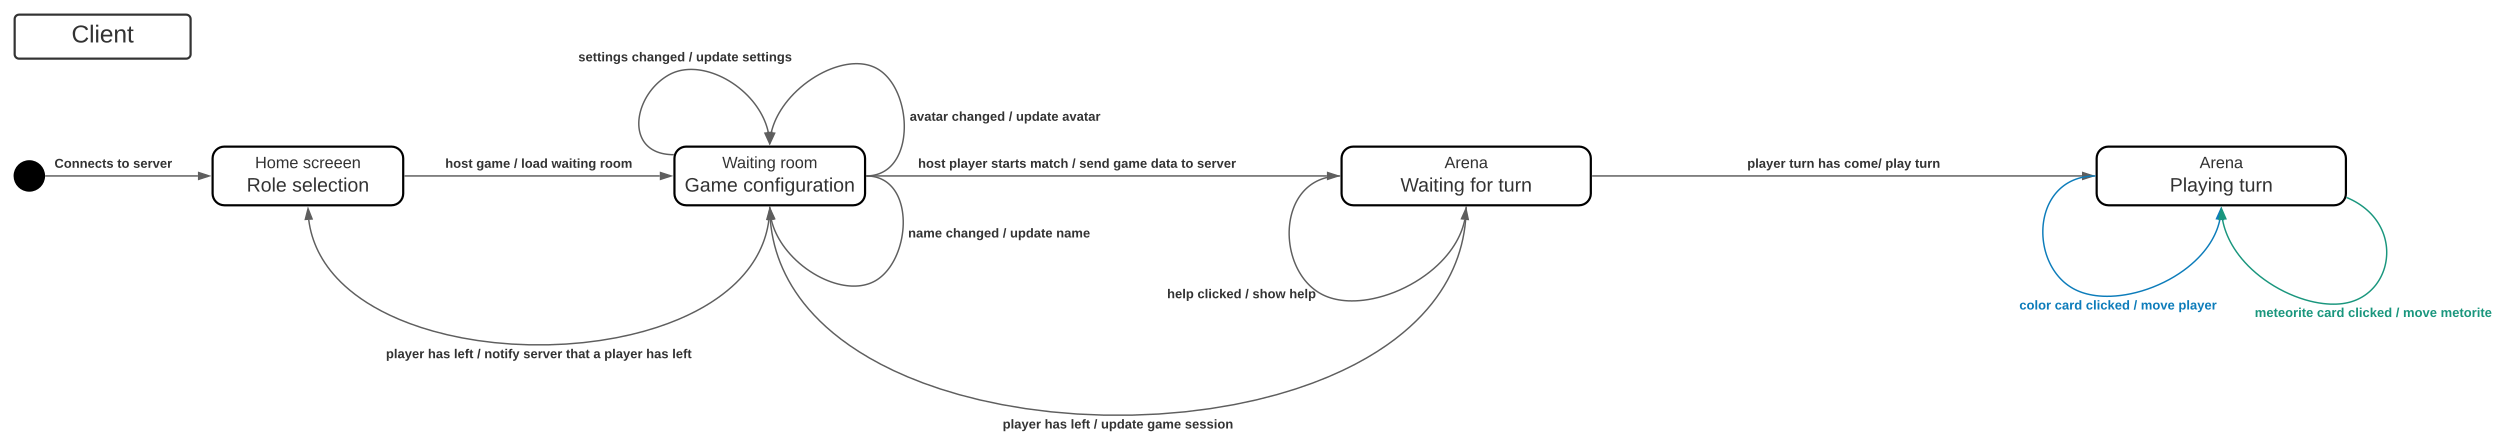 <svg xmlns="http://www.w3.org/2000/svg" xmlns:xlink="http://www.w3.org/1999/xlink" xmlns:lucid="lucid" width="3410.19" height="602.64"><g transform="translate(966.234 -199.237)" lucid:page-tab-id="0_0"><path d="M-1806.87 0h5484.6v1322.83h-5484.6z" fill="#fff"/><path d="M-946.23 225.24c0-3.32 2.68-6 6-6h228c3.3 0 6 2.68 6 6v48c0 3.3-2.7 6-6 6h-228c-3.32 0-6-2.7-6-6z" stroke="#333" stroke-width="3" fill="#fff" fill-opacity="0"/><use xlink:href="#a" transform="matrix(1,0,0,1,-941.234,224.237) translate(72.546 32.917)"/><path d="M-906.23 439.24c0 11.04-8.96 20-20 20-11.05 0-20-8.96-20-20 0-11.05 8.95-20 20-20 11.04 0 20 8.95 20 20z" stroke="#000" stroke-width="3"/><path d="M-660.23 399.24c-8.84 0-16 7.16-16 16v48c0 8.83 7.16 16 16 16h228c8.83 0 16-7.17 16-16v-48c0-8.84-7.17-16-16-16z" stroke="#000" stroke-width="3" fill="#fff"/><use xlink:href="#b" transform="matrix(1,0,0,1,-668.234,407.237) translate(49.87 21.333)"/><use xlink:href="#c" transform="matrix(1,0,0,1,-668.234,407.237) translate(115.179 21.333)"/><use xlink:href="#d" transform="matrix(1,0,0,1,-668.234,407.237) translate(38.444 53.333)"/><use xlink:href="#e" transform="matrix(1,0,0,1,-668.234,407.237) translate(100.519 53.333)"/><path d="M-903.73 439.24h207.5" stroke="#5e5e5e" stroke-width="2" fill="none"/><path d="M-903.7 440.24h-1.15l.12-.94-.04-1.06h1.07z" fill="#5e5e5e"/><path d="M-680.97 439.24l-14.27 4.63v-9.27z" stroke="#5e5e5e" stroke-width="2" fill="#5e5e5e"/><use xlink:href="#f" transform="matrix(1,0,0,1,-891.976,413.904) translate(0 14.222)"/><use xlink:href="#g" transform="matrix(1,0,0,1,-891.976,413.904) translate(85.679 14.222)"/><use xlink:href="#h" transform="matrix(1,0,0,1,-891.976,413.904) translate(107.309 14.222)"/><path d="M-30.23 399.24c-8.84 0-16 7.16-16 16v48c0 8.83 7.16 16 16 16h228c8.83 0 16-7.17 16-16v-48c0-8.84-7.17-16-16-16z" stroke="#000" stroke-width="3" fill="#fff"/><use xlink:href="#i" transform="matrix(1,0,0,1,-38.234,407.237) translate(57.123 21.333)"/><use xlink:href="#j" transform="matrix(1,0,0,1,-38.234,407.237) translate(136.383 21.333)"/><use xlink:href="#k" transform="matrix(1,0,0,1,-38.234,407.237) translate(5.852 53.333)"/><use xlink:href="#l" transform="matrix(1,0,0,1,-38.234,407.237) translate(85.778 53.333)"/><path d="M-413.73 439.24h347.5" stroke="#5e5e5e" stroke-width="2" fill="none"/><path d="M-413.7 440.24h-1.03v-2h1.03z" fill="#5e5e5e"/><path d="M-50.97 439.24l-14.27 4.63v-9.27z" stroke="#5e5e5e" stroke-width="2" fill="#5e5e5e"/><use xlink:href="#m" transform="matrix(1,0,0,1,-358.861,413.904) translate(0 14.222)"/><use xlink:href="#n" transform="matrix(1,0,0,1,-358.861,413.904) translate(42.321 14.222)"/><use xlink:href="#o" transform="matrix(1,0,0,1,-358.861,413.904) translate(93.63 14.222)"/><use xlink:href="#p" transform="matrix(1,0,0,1,-358.861,413.904) translate(103.506 14.222)"/><use xlink:href="#q" transform="matrix(1,0,0,1,-358.861,413.904) translate(144.889 14.222)"/><use xlink:href="#r" transform="matrix(1,0,0,1,-358.861,413.904) translate(210.914 14.222)"/><path d="M216.27 439.22l1.44-.03 2.33-.16 2.2-.23 2.12-.3 2.02-.4 1.94-.44 1.88-.52 1.8-.6 1.75-.64 1.7-.72 1.65-.77 1.6-.84 1.6-.9 1.53-.98 1.52-1.05 1.48-1.12 1.45-1.2 1.44-1.3 1.4-1.37 1.38-1.48 1.37-1.58 1.35-1.7 1.32-1.82 1.3-1.96 1.27-2.1 1.23-2.27 1.2-2.43 1.17-2.6 1.1-2.82 1.06-3.02.98-3.24.9-3.48.78-3.7.67-3.96.5-4.18.38-4.4.2-4.6v-4.77l-.2-4.9-.43-4.96-.63-4.97-.83-4.94-1.04-4.83-1.2-4.7-1.36-4.48-1.48-4.27-1.6-4.02-1.67-3.76-1.74-3.5-1.77-3.25-1.8-3-1.84-2.74-1.85-2.53-1.84-2.32-1.82-2.12-1.83-1.95-1.82-1.78-1.8-1.63-1.8-1.5-1.8-1.34-1.77-1.24-1.77-1.13-1.73-1-1.8-.94-1.86-.88-1.92-.8-2.02-.76-2.1-.7-2.2-.6-2.3-.56-2.42-.46-2.53-.37-2.66-.28-2.82-.18-2.98-.06-3.14.06-3.32.2-3.52.38-3.72.54-3.93.75-4.14.98-4.37 1.22-4.58 1.48-4.78 1.77-4.96 2.08-5.1 2.4-5.2 2.72-5.28 3.03-5.26 3.34-5.2 3.6-5.1 3.86-4.9 4.05-4.67 4.2-4.4 4.3-4.12 4.38-3.8 4.4-3.48 4.38-3.15 4.33-2.85 4.28-2.54 4.2-2.27 4.1-2 4-1.73 3.9-1.5 3.8-1.3 3.72-1.1 3.6-.85 3.3" stroke="#5e5e5e" stroke-width="2" fill="none"/><path d="M216.3 440.22l-1.03.02v-2l1-.02z" fill="#5e5e5e"/><path d="M84.15 394.52l-2.9-14.7 9.2 1.1z" stroke="#5e5e5e" stroke-width="2" fill="#5e5e5e"/><use xlink:href="#s" transform="matrix(1,0,0,1,274.724,349.804) translate(0 14.222)"/><use xlink:href="#t" transform="matrix(1,0,0,1,274.724,349.804) translate(57.235 14.222)"/><use xlink:href="#o" transform="matrix(1,0,0,1,274.724,349.804) translate(135.062 14.222)"/><use xlink:href="#u" transform="matrix(1,0,0,1,274.724,349.804) translate(144.938 14.222)"/><use xlink:href="#v" transform="matrix(1,0,0,1,274.724,349.804) translate(207.951 14.222)"/><path d="M216.27 439.26l1.5.03 2.37.14 2.24.23 2.13.32 2.05.38 1.94.45 1.86.52 1.8.6 1.73.63 1.67.7 1.62.77 1.57.83 1.54.88 1.5.95 1.46 1.03 1.43 1.08 1.4 1.17 1.37 1.24 1.34 1.32 1.33 1.4 1.3 1.5 1.27 1.62 1.24 1.7 1.22 1.85 1.2 1.95 1.15 2.1 1.13 2.26 1.08 2.44 1.04 2.6.97 2.8.9 2.98.83 3.2.73 3.43.62 3.65.48 3.88.35 4.1.2 4.3v4.5l-.2 4.64-.4 4.75-.62 4.8-.8 4.84-1.03 4.78-1.2 4.67-1.36 4.53-1.52 4.34-1.64 4.12-1.72 3.88-1.8 3.64-1.87 3.38-1.9 3.13-1.9 2.9-1.95 2.66-1.93 2.44-1.93 2.24-1.93 2.06-1.9 1.87-1.9 1.72-1.9 1.56-1.86 1.43-1.86 1.3-1.85 1.17-1.8 1.04-1.87.98-1.94.9-2 .86-2.1.78-2.18.7-2.28.64-2.37.56-2.5.48-2.6.4-2.74.28-2.88.18-3.03.07-3.2-.07-3.35-.2-3.54-.38-3.72-.54-3.92-.75-4.1-.96-4.32-1.2-4.48-1.45-4.65-1.73-4.8-2.02-4.9-2.3-5-2.6-5-2.9-5-3.16-4.93-3.4-4.8-3.65-4.62-3.82-4.4-3.96-4.17-4.08-3.9-4.14-3.6-4.17-3.32-4.17-3.03-4.15-2.74-4.12-2.46-4.05-2.2-4-1.95-3.9-1.72-3.84-1.5-3.77-1.28-3.7-1.1-3.6-.9-3.53-.02-.1" stroke="#5e5e5e" stroke-width="2" fill="none"/><path d="M216.3 438.26l-.03 2-1-.02v-2z" fill="#5e5e5e"/><path d="M84.14 483.95l6.28 13.63-9.2 1.08z" stroke="#5e5e5e" stroke-width="2" fill="#5e5e5e"/><use xlink:href="#w" transform="matrix(1,0,0,1,272.497,508.965) translate(0 14.222)"/><use xlink:href="#t" transform="matrix(1,0,0,1,272.497,508.965) translate(51.309 14.222)"/><use xlink:href="#o" transform="matrix(1,0,0,1,272.497,508.965) translate(129.136 14.222)"/><use xlink:href="#u" transform="matrix(1,0,0,1,272.497,508.965) translate(139.012 14.222)"/><use xlink:href="#x" transform="matrix(1,0,0,1,272.497,508.965) translate(202.025 14.222)"/><path d="M83.74 481.74l-.1 5.24-.38 6.04-.62 5.88-.85 5.75-1.08 5.62-1.3 5.5-1.5 5.44-1.75 5.37-1.98 5.3-2.22 5.26-2.46 5.23-2.73 5.2-3 5.22-3.32 5.2-3.63 5.24-4 5.25-4.37 5.28-4.8 5.33-5.26 5.38-5.8 5.43-6.36 5.48-7 5.56-7.73 5.6L3 612.2l-9.4 5.7-10.42 5.72-11.5 5.7-12.73 5.67-14.05 5.55-15.47 5.38-17 5.12-18.53 4.75-20.08 4.27-21.55 3.64-22.83 2.9-23.85 1.98-24.5 1.03h-24.72l-24.5-1.02-23.84-2-22.83-2.88-21.54-3.64-20.08-4.27-18.53-4.76-16.98-5.12-15.48-5.4-14.05-5.54-12.72-5.66-11.5-5.7-10.4-5.73-9.43-5.7-8.52-5.67-7.72-5.6-7-5.56-6.37-5.5-5.8-5.42-5.27-5.38-4.8-5.33-4.37-5.28-3.98-5.26-3.64-5.22-3.3-5.2-3-5.22-2.74-5.2-2.46-5.24-2.2-5.26-1.98-5.3-1.74-5.36-1.52-5.43-1.3-5.52-1.06-5.62-.8-5.44" stroke="#5e5e5e" stroke-width="2" fill="none"/><path d="M84.74 481.8l-2-.05.03-1h2z" fill="#5e5e5e"/><path d="M-546.03 483.97l5.53 13.94-9.25.6z" stroke="#5e5e5e" stroke-width="2" fill="#5e5e5e"/><use xlink:href="#y" transform="matrix(1,0,0,1,-439.757,673.608) translate(0 14.222)"/><use xlink:href="#z" transform="matrix(1,0,0,1,-439.757,673.608) translate(57.235 14.222)"/><use xlink:href="#A" transform="matrix(1,0,0,1,-439.757,673.608) translate(92.741 14.222)"/><use xlink:href="#o" transform="matrix(1,0,0,1,-439.757,673.608) translate(124.247 14.222)"/><use xlink:href="#B" transform="matrix(1,0,0,1,-439.757,673.608) translate(134.123 14.222)"/><use xlink:href="#C" transform="matrix(1,0,0,1,-439.757,673.608) translate(187.259 14.222)"/><use xlink:href="#D" transform="matrix(1,0,0,1,-439.757,673.608) translate(245.531 14.222)"/><use xlink:href="#E" transform="matrix(1,0,0,1,-439.757,673.608) translate(282.914 14.222)"/><use xlink:href="#F" transform="matrix(1,0,0,1,-439.757,673.608) translate(297.728 14.222)"/><use xlink:href="#G" transform="matrix(1,0,0,1,-439.757,673.608) translate(354.963 14.222)"/><use xlink:href="#H" transform="matrix(1,0,0,1,-439.757,673.608) translate(390.469 14.222)"/><path d="M-47.97 410.23l-2.82-.06-3.44-.24-3.14-.36-2.87-.46-2.63-.55-2.43-.62-2.26-.7-2.1-.74-1.93-.8-1.8-.85-1.7-.9-1.62-.92-1.5-.98-1.43-1-1.34-1.07-1.27-1.1-1.2-1.13-1.15-1.18-1.08-1.23-1.03-1.28-.97-1.34-.92-1.38-.87-1.45-.8-1.53-.76-1.58-.7-1.67-.65-1.74-.6-1.83-.5-1.92-.46-2-.37-2.13-.28-2.23-.2-2.35-.08-2.47.02-2.6.16-2.7.3-2.84.44-2.95.6-3.08.78-3.18.96-3.26 1.15-3.33 1.34-3.37 1.53-3.4 1.72-3.4 1.9-3.35 2.08-3.3 2.22-3.2 2.37-3.1 2.5-2.97 2.6-2.83 2.7-2.67 2.77-2.5 2.84-2.34 2.9-2.17 2.95-2 2.98-1.84 1.6-.9 2.04-1.06 2.08-.98 2.16-.9 2.25-.85 2.32-.74 2.4-.68 2.5-.6 2.6-.48 2.72-.4 2.82-.3 2.95-.2 3.08-.06 3.22.06 3.36.2 3.5.38 3.67.54 3.8.72 3.95.92 4.1 1.14 4.2 1.37 4.34 1.6 4.4 1.86 4.5 2.1 4.5 2.35 4.5 2.6 4.47 2.83 4.4 3.05 4.27 3.24 4.12 3.4 3.95 3.55 3.75 3.65 3.53 3.75 3.3 3.8 3.04 3.85 2.8 3.86 2.58 3.86 2.34 3.85 2.1 3.82 1.9 3.8 1.67 3.74 1.5 3.72 1.27 3.68 1.1 3.63.93 3.6.2.92" stroke="#5e5e5e" stroke-width="2" fill="none"/><path d="M-46.56 409.26l-.6 1.43-.06.55-.8-.02.05-2z" fill="#5e5e5e"/><path d="M83.4 394.52l-6.2-13.66 9.2-1.03z" stroke="#5e5e5e" stroke-width="2" fill="#5e5e5e"/><g><use xlink:href="#I" transform="matrix(1,0,0,1,-177.414,268.682) translate(0 14.222)"/><use xlink:href="#t" transform="matrix(1,0,0,1,-177.414,268.682) translate(72.889 14.222)"/><use xlink:href="#o" transform="matrix(1,0,0,1,-177.414,268.682) translate(150.716 14.222)"/><use xlink:href="#u" transform="matrix(1,0,0,1,-177.414,268.682) translate(160.593 14.222)"/><use xlink:href="#J" transform="matrix(1,0,0,1,-177.414,268.682) translate(223.605 14.222)"/></g><path d="M216.28 439.24h627.48" stroke="#5e5e5e" stroke-width="2" fill="none"/><path d="M216.3 440.24h-1.03v-2h1.03z" fill="#5e5e5e"/><path d="M859.03 439.24l-14.27 4.63v-9.27z" stroke="#5e5e5e" stroke-width="2" fill="#5e5e5e"/><g><use xlink:href="#m" transform="matrix(1,0,0,1,286.102,413.904) translate(0 14.222)"/><use xlink:href="#K" transform="matrix(1,0,0,1,286.102,413.904) translate(42.321 14.222)"/><use xlink:href="#L" transform="matrix(1,0,0,1,286.102,413.904) translate(99.556 14.222)"/><use xlink:href="#M" transform="matrix(1,0,0,1,286.102,413.904) translate(152.79 14.222)"/><use xlink:href="#o" transform="matrix(1,0,0,1,286.102,413.904) translate(209.975 14.222)"/><use xlink:href="#N" transform="matrix(1,0,0,1,286.102,413.904) translate(219.852 14.222)"/><use xlink:href="#O" transform="matrix(1,0,0,1,286.102,413.904) translate(266.173 14.222)"/><use xlink:href="#P" transform="matrix(1,0,0,1,286.102,413.904) translate(317.481 14.222)"/><use xlink:href="#Q" transform="matrix(1,0,0,1,286.102,413.904) translate(358.864 14.222)"/><use xlink:href="#h" transform="matrix(1,0,0,1,286.102,413.904) translate(380.494 14.222)"/></g><path d="M879.77 399.24c-8.84 0-16 7.16-16 16v48c0 8.83 7.16 16 16 16h308c8.83 0 16-7.17 16-16v-48c0-8.84-7.17-16-16-16z" stroke="#000" stroke-width="3" fill="#fff"/><g><use xlink:href="#R" transform="matrix(1,0,0,1,871.766,407.237) translate(132.401 21.333)"/><use xlink:href="#S" transform="matrix(1,0,0,1,871.766,407.237) translate(72.296 53.333)"/><use xlink:href="#T" transform="matrix(1,0,0,1,871.766,407.237) translate(167.407 53.333)"/><use xlink:href="#U" transform="matrix(1,0,0,1,871.766,407.237) translate(205.852 53.333)"/></g><path d="M861.26 439.26l-2.66.05-3.47.23-3.28.35-3.13.46-2.97.56-2.85.67-2.73.76-2.62.85-2.52.94-2.43 1.02-2.35 1.1-2.28 1.2-2.2 1.28-2.15 1.35-2.08 1.45-2.03 1.54-1.96 1.63-1.92 1.72-1.87 1.83-1.82 1.94-1.77 2.05-1.72 2.17-1.67 2.3-1.62 2.43-1.56 2.57-1.5 2.72-1.43 2.87-1.35 3.05-1.26 3.2-1.17 3.36-1.08 3.55-.95 3.7-.83 3.9-.68 4.03-.53 4.2-.36 4.3-.2 4.45v4.53l.2 4.6.4 4.6.58 4.62.77 4.6.96 4.5 1.14 4.43 1.3 4.3 1.44 4.17 1.6 4 1.7 3.82 1.8 3.64 1.9 3.45 1.98 3.27 2.05 3.1 2.1 2.9 2.17 2.72 2.2 2.55 2.26 2.4 2.28 2.24 2.34 2.08 2.35 1.95 2.38 1.8 2.42 1.7 2.45 1.55 2.5 1.43 2.36 1.26 2.63 1.24 2.77 1.17 2.93 1.1 3.12 1.02 3.3.92 3.54.84 3.75.72 4.02.6 4.28.47 4.58.3 4.88.1 5.22-.1 5.54-.33 5.88-.6 6.2-.9 6.54-1.23 6.82-1.6 7.06-1.95 7.26-2.34 7.37-2.7 7.4-3.1 7.35-3.45 7.22-3.75 7-4.02 6.72-4.24 6.36-4.4 6-4.53 5.6-4.6 5.16-4.63 4.76-4.63 4.36-4.62 3.96-4.57 3.6-4.5 3.25-4.46 2.92-4.38 2.62-4.3 2.32-4.22 2.07-4.14 1.82-4.08 1.6-4 1.4-3.97 1.18-3.9 1-3.84.55-2.55" stroke="#5e5e5e" stroke-width="2" fill="none"/><path d="M862.27 440.24l-1 .02-.05-2 1.05-.02z" fill="#5e5e5e"/><path d="M1033.43 483.96l3.13 14.67-9.22-.97z" stroke="#5e5e5e" stroke-width="2" fill="#5e5e5e"/><g><use xlink:href="#V" transform="matrix(1,0,0,1,625.78,591.806) translate(0 14.222)"/><use xlink:href="#W" transform="matrix(1,0,0,1,625.78,591.806) translate(41.383 14.222)"/><use xlink:href="#o" transform="matrix(1,0,0,1,625.78,591.806) translate(106.519 14.222)"/><use xlink:href="#X" transform="matrix(1,0,0,1,625.78,591.806) translate(116.395 14.222)"/><use xlink:href="#Y" transform="matrix(1,0,0,1,625.78,591.806) translate(166.667 14.222)"/></g><path d="M1909.77 399.24c-8.84 0-16 7.16-16 16v48c0 8.83 7.16 16 16 16h308c8.83 0 16-7.17 16-16v-48c0-8.84-7.17-16-16-16z" stroke="#000" stroke-width="3" fill="#fff"/><g><use xlink:href="#R" transform="matrix(1,0,0,1,1901.766,407.237) translate(132.401 21.333)"/><use xlink:href="#Z" transform="matrix(1,0,0,1,1901.766,407.237) translate(91.741 53.333)"/><use xlink:href="#U" transform="matrix(1,0,0,1,1901.766,407.237) translate(186.407 53.333)"/></g><path d="M1206.28 439.24h667.48" stroke="#5e5e5e" stroke-width="2" fill="none"/><path d="M1206.3 440.24h-1.03v-2h1.03z" fill="#5e5e5e"/><path d="M1889.03 439.24l-14.27 4.63v-9.27z" stroke="#5e5e5e" stroke-width="2" fill="#5e5e5e"/><g><use xlink:href="#y" transform="matrix(1,0,0,1,1417.166,413.904) translate(0 14.222)"/><use xlink:href="#aa" transform="matrix(1,0,0,1,1417.166,413.904) translate(57.235 14.222)"/><use xlink:href="#G" transform="matrix(1,0,0,1,1417.166,413.904) translate(96.593 14.222)"/><use xlink:href="#ab" transform="matrix(1,0,0,1,1417.166,413.904) translate(132.099 14.222)"/><use xlink:href="#ac" transform="matrix(1,0,0,1,1417.166,413.904) translate(188.346 14.222)"/><use xlink:href="#ad" transform="matrix(1,0,0,1,1417.166,413.904) translate(228.79 14.222)"/></g><path d="M1033.74 481.75l-.17 8.4-.57 9.1-.94 8.88-1.27 8.66-1.63 8.46-1.95 8.32-2.3 8.2-2.6 8.07-3 8-3.32 7.93-3.72 7.88-4.1 7.86-4.54 7.85-5 7.86-5.47 7.88-6 7.93-6.6 7.97-7.24 8.04-7.95 8.1-8.73 8.2-9.6 8.28L936.5 662l-11.66 8.45-12.85 8.53-14.2 8.6-15.7 8.62-17.36 8.6-19.2 8.54-21.17 8.38-23.34 8.12-25.6 7.72-27.97 7.17-30.28 6.43-32.5 5.48-34.42 4.35-35.96 3-36.94 1.54h-37.28L503.14 764l-35.95-3.02-34.44-4.35-32.48-5.5-30.28-6.42-27.95-7.16-25.6-7.72-23.34-8.12-21.17-8.38-19.18-8.54-17.35-8.6-15.7-8.63-14.2-8.6-12.84-8.52-11.64-8.46-10.57-8.37-9.6-8.28-8.72-8.2-7.94-8.1-7.25-8.04-6.6-7.97-6-7.9-5.48-7.9-5-7.85-4.52-7.85-4.1-7.86-3.72-7.88-3.34-7.93-2.98-8-2.63-8.08-2.3-8.2-1.94-8.3-1.62-8.48-1.28-8.66-.93-8.86v-.02" stroke="#5e5e5e" stroke-width="2" fill="none"/><path d="M1034.74 481.8l-2-.05.03-1h2z" fill="#5e5e5e"/><path d="M83.9 483.97l5.22 14.06-9.26.4z" stroke="#5e5e5e" stroke-width="2" fill="#5e5e5e"/><g><use xlink:href="#y" transform="matrix(1,0,0,1,401.501,769.542) translate(0 14.222)"/><use xlink:href="#z" transform="matrix(1,0,0,1,401.501,769.542) translate(57.235 14.222)"/><use xlink:href="#A" transform="matrix(1,0,0,1,401.501,769.542) translate(92.741 14.222)"/><use xlink:href="#o" transform="matrix(1,0,0,1,401.501,769.542) translate(124.247 14.222)"/><use xlink:href="#u" transform="matrix(1,0,0,1,401.501,769.542) translate(134.123 14.222)"/><use xlink:href="#O" transform="matrix(1,0,0,1,401.501,769.542) translate(197.136 14.222)"/><use xlink:href="#ae" transform="matrix(1,0,0,1,401.501,769.542) translate(248.444 14.222)"/></g><path d="M1891.26 439.26l-2.87.06-3.67.23-3.47.36-3.3.5-3.14.6-3 .7-2.87.8-2.75.9-2.65.98-2.55 1.07-2.46 1.16-2.38 1.25-2.3 1.33-2.22 1.4-2.16 1.5-2.1 1.6-2.03 1.68-1.97 1.78-1.9 1.87-1.87 2-1.8 2.07-1.73 2.2-1.68 2.3-1.62 2.44-1.55 2.57-1.48 2.7-1.4 2.8-1.32 2.97-1.22 3.1-1.12 3.24-1.02 3.38-.9 3.52-.78 3.65-.64 3.77-.5 3.9-.32 3.97-.17 4.06v4.12l.17 4.15.35 4.18.53 4.16.7 4.13.86 4.07 1.03 4 1.16 3.88 1.32 3.78 1.45 3.66 1.56 3.5 1.67 3.4 1.77 3.2 1.86 3.1 1.94 2.9 2.02 2.8 2.08 2.6 2.15 2.5 2.2 2.34 2.24 2.2 2.3 2.1 2.37 1.94 2.42 1.83 2.46 1.7 2.5 1.6 2.58 1.5 2.47 1.28 2.74 1.3 2.92 1.23 3.1 1.17 3.35 1.1 3.58 1 3.83.9 4.12.8 4.4.67 4.75.5 5.08.34 5.45.12 5.8-.1 6.18-.38 6.54-.67 6.87-1 7.17-1.35 7.43-1.72 7.6-2.1 7.66-2.48 7.67-2.83 7.58-3.17 7.4-3.46 7.13-3.7 6.8-3.9 6.43-4.06 6.03-4.16 5.6-4.23 5.17-4.26 4.76-4.25 4.35-4.24 3.98-4.2 3.6-4.15 3.27-4.1 2.96-4.04 2.67-3.98 2.4-3.92 2.12-3.86 1.9-3.8 1.68-3.78 1.5-3.7 1.28-3.7 1.1-3.65.95-3.6.38-1.7" stroke="#0c7cba" stroke-width="2" fill="none"/><path d="M1892.27 440.24l-1 .02-.05-2 1.05-.02z" fill="#0c7cba"/><path d="M2063.42 483.95l3.07 14.7-9.23-1z" stroke="#0c7cba" stroke-width="2" fill="#0c7cba"/><g><use xlink:href="#af" transform="matrix(1,0,0,1,1788.275,607.231) translate(0 14.222)"/><use xlink:href="#ag" transform="matrix(1,0,0,1,1788.275,607.231) translate(48.296 14.222)"/><use xlink:href="#ah" transform="matrix(1,0,0,1,1788.275,607.231) translate(90.716 14.222)"/><use xlink:href="#ai" transform="matrix(1,0,0,1,1788.275,607.231) translate(155.852 14.222)"/><use xlink:href="#aj" transform="matrix(1,0,0,1,1788.275,607.231) translate(165.728 14.222)"/><use xlink:href="#ak" transform="matrix(1,0,0,1,1788.275,607.231) translate(217.037 14.222)"/></g><path d="M2235.3 468.88l3.53 1.54 4.15 2.02 3.88 2.1 3.63 2.17 3.4 2.24 3.2 2.3 3 2.35 2.82 2.4 2.64 2.44 2.5 2.5 2.32 2.56 2.18 2.6 2.03 2.65 1.9 2.7 1.75 2.73 1.63 2.8 1.5 2.82 1.38 2.86 1.24 2.92 1.12 2.94 1 3 .85 3 .74 3.06.6 3.08.5 3.1.34 3.1.22 3.14.08 3.13-.05 3.13-.18 3.12-.3 3.1-.45 3.1-.56 3.04-.67 3-.8 2.97-.94 2.9-1.05 2.85-1.14 2.78-1.25 2.7-1.35 2.64-1.45 2.55-1.55 2.46-1.63 2.38-1.7 2.3-1.8 2.18-1.87 2.1-1.94 2-2 1.92-2.1 1.82-2.14 1.72-2.2 1.63-2.3 1.53-2.33 1.44-2.42 1.35-2.48 1.25-2.55 1.15-2.62 1.06-2.7.96-2.77.86-1.52.42-2.97.7-3.18.63-3.42.52-3.67.4-3.94.26-4.25.1-4.55-.07-4.9-.3-5.25-.52-5.6-.8-5.95-1.1-6.28-1.45-6.58-1.8-6.84-2.2-7.03-2.57-7.14-2.96-7.18-3.33-7.1-3.68-6.97-3.98-6.73-4.23-6.45-4.45-6.1-4.58-5.74-4.7-5.34-4.76-4.95-4.78-4.54-4.8-4.14-4.75-3.78-4.73-3.43-4.67-3.1-4.6-2.78-4.55-2.5-4.48-2.2-4.4-1.97-4.36-1.73-4.3-1.5-4.24-1.3-4.2-1.07-4.15-.9-4.13-.08-.44" stroke="#19967d" stroke-width="2" fill="none"/><path d="M2235.74 467.97l-.8 1.83-.93-.4.68-1.62.04-.26z" fill="#19967d"/><path d="M2064.07 483.96l5.97 13.76-9.22.88z" stroke="#19967d" stroke-width="2" fill="#19967d"/><g><use xlink:href="#al" transform="matrix(1,0,0,1,2109.448,617.399) translate(0 14.222)"/><use xlink:href="#am" transform="matrix(1,0,0,1,2109.448,617.399) translate(84.79 14.222)"/><use xlink:href="#an" transform="matrix(1,0,0,1,2109.448,617.399) translate(127.21 14.222)"/><use xlink:href="#ao" transform="matrix(1,0,0,1,2109.448,617.399) translate(192.346 14.222)"/><use xlink:href="#ap" transform="matrix(1,0,0,1,2109.448,617.399) translate(202.222 14.222)"/><use xlink:href="#aq" transform="matrix(1,0,0,1,2109.448,617.399) translate(253.531 14.222)"/></g><defs><path fill="#333" d="M212-179c-10-28-35-45-73-45-59 0-87 40-87 99 0 60 29 101 89 101 43 0 62-24 78-52l27 14C228-24 195 4 139 4 59 4 22-46 18-125c-6-104 99-153 187-111 19 9 31 26 39 46" id="ar"/><path fill="#333" d="M24 0v-261h32V0H24" id="as"/><path fill="#333" d="M24-231v-30h32v30H24zM24 0v-190h32V0H24" id="at"/><path fill="#333" d="M100-194c63 0 86 42 84 106H49c0 40 14 67 53 68 26 1 43-12 49-29l28 8c-11 28-37 45-77 45C44 4 14-33 15-96c1-61 26-98 85-98zm52 81c6-60-76-77-97-28-3 7-6 17-6 28h103" id="au"/><path fill="#333" d="M117-194c89-4 53 116 60 194h-32v-121c0-31-8-49-39-48C34-167 62-67 57 0H25l-1-190h30c1 10-1 24 2 32 11-22 29-35 61-36" id="av"/><path fill="#333" d="M59-47c-2 24 18 29 38 22v24C64 9 27 4 27-40v-127H5v-23h24l9-43h21v43h35v23H59v120" id="aw"/><g id="a"><use transform="matrix(0.093,0,0,0.093,0,0)" xlink:href="#ar"/><use transform="matrix(0.093,0,0,0.093,23.981,0)" xlink:href="#as"/><use transform="matrix(0.093,0,0,0.093,31.296,0)" xlink:href="#at"/><use transform="matrix(0.093,0,0,0.093,38.611,0)" xlink:href="#au"/><use transform="matrix(0.093,0,0,0.093,57.13,0)" xlink:href="#av"/><use transform="matrix(0.093,0,0,0.093,75.648,0)" xlink:href="#aw"/></g><path fill="#333" d="M197 0v-115H63V0H30v-248h33v105h134v-105h34V0h-34" id="ax"/><path fill="#333" d="M100-194c62-1 85 37 85 99 1 63-27 99-86 99S16-35 15-95c0-66 28-99 85-99zM99-20c44 1 53-31 53-75 0-43-8-75-51-75s-53 32-53 75 10 74 51 75" id="ay"/><path fill="#333" d="M210-169c-67 3-38 105-44 169h-31v-121c0-29-5-50-35-48C34-165 62-65 56 0H25l-1-190h30c1 10-1 24 2 32 10-44 99-50 107 0 11-21 27-35 58-36 85-2 47 119 55 194h-31v-121c0-29-5-49-35-48" id="az"/><g id="b"><use transform="matrix(0.062,0,0,0.062,0,0)" xlink:href="#ax"/><use transform="matrix(0.062,0,0,0.062,15.988,0)" xlink:href="#ay"/><use transform="matrix(0.062,0,0,0.062,28.333,0)" xlink:href="#az"/><use transform="matrix(0.062,0,0,0.062,46.79,0)" xlink:href="#au"/></g><path fill="#333" d="M135-143c-3-34-86-38-87 0 15 53 115 12 119 90S17 21 10-45l28-5c4 36 97 45 98 0-10-56-113-15-118-90-4-57 82-63 122-42 12 7 21 19 24 35" id="aA"/><path fill="#333" d="M96-169c-40 0-48 33-48 73s9 75 48 75c24 0 41-14 43-38l32 2c-6 37-31 61-74 61-59 0-76-41-82-99-10-93 101-131 147-64 4 7 5 14 7 22l-32 3c-4-21-16-35-41-35" id="aB"/><path fill="#333" d="M114-163C36-179 61-72 57 0H25l-1-190h30c1 12-1 29 2 39 6-27 23-49 58-41v29" id="aC"/><g id="c"><use transform="matrix(0.062,0,0,0.062,0,0)" xlink:href="#aA"/><use transform="matrix(0.062,0,0,0.062,11.111,0)" xlink:href="#aB"/><use transform="matrix(0.062,0,0,0.062,22.222,0)" xlink:href="#aC"/><use transform="matrix(0.062,0,0,0.062,29.568,0)" xlink:href="#au"/><use transform="matrix(0.062,0,0,0.062,41.914,0)" xlink:href="#au"/><use transform="matrix(0.062,0,0,0.062,54.259,0)" xlink:href="#au"/><use transform="matrix(0.062,0,0,0.062,66.605,0)" xlink:href="#av"/></g><path fill="#333" d="M233-177c-1 41-23 64-60 70L243 0h-38l-65-103H63V0H30v-248c88 3 205-21 203 71zM63-129c60-2 137 13 137-47 0-61-80-42-137-45v92" id="aD"/><g id="d"><use transform="matrix(0.074,0,0,0.074,0,0)" xlink:href="#aD"/><use transform="matrix(0.074,0,0,0.074,19.185,0)" xlink:href="#ay"/><use transform="matrix(0.074,0,0,0.074,34,0)" xlink:href="#as"/><use transform="matrix(0.074,0,0,0.074,39.852,0)" xlink:href="#au"/></g><g id="e"><use transform="matrix(0.074,0,0,0.074,0,0)" xlink:href="#aA"/><use transform="matrix(0.074,0,0,0.074,13.333,0)" xlink:href="#au"/><use transform="matrix(0.074,0,0,0.074,28.148,0)" xlink:href="#as"/><use transform="matrix(0.074,0,0,0.074,34,0)" xlink:href="#au"/><use transform="matrix(0.074,0,0,0.074,48.815,0)" xlink:href="#aB"/><use transform="matrix(0.074,0,0,0.074,62.148,0)" xlink:href="#aw"/><use transform="matrix(0.074,0,0,0.074,69.556,0)" xlink:href="#at"/><use transform="matrix(0.074,0,0,0.074,75.407,0)" xlink:href="#ay"/><use transform="matrix(0.074,0,0,0.074,90.222,0)" xlink:href="#av"/></g><path fill="#333" d="M67-125c0 53 21 87 73 88 37 1 54-22 65-47l45 17C233-25 199 4 140 4 58 4 20-42 15-125 8-235 124-281 211-232c18 10 29 29 36 50l-46 12c-8-25-30-41-62-41-52 0-71 34-72 86" id="aE"/><path fill="#333" d="M110-194c64 0 96 36 96 99 0 64-35 99-97 99-61 0-95-36-95-99 0-62 34-99 96-99zm-1 164c35 0 45-28 45-65 0-40-10-65-43-65-34 0-45 26-45 65 0 36 10 65 43 65" id="aF"/><path fill="#333" d="M135-194c87-1 58 113 63 194h-50c-7-57 23-157-34-157-59 0-34 97-39 157H25l-1-190h47c2 12-1 28 3 38 12-26 28-41 61-42" id="aG"/><path fill="#333" d="M185-48c-13 30-37 53-82 52C43 2 14-33 14-96s30-98 90-98c62 0 83 45 84 108H66c0 31 8 55 39 56 18 0 30-7 34-22zm-45-69c5-46-57-63-70-21-2 6-4 13-4 21h74" id="aH"/><path fill="#333" d="M190-63c-7 42-38 67-86 67-59 0-84-38-90-98-12-110 154-137 174-36l-49 2c-2-19-15-32-35-32-30 0-35 28-38 64-6 74 65 87 74 30" id="aI"/><path fill="#333" d="M115-3C79 11 28 4 28-45v-112H4v-33h27l15-45h31v45h36v33H77v99c-1 23 16 31 38 25v30" id="aJ"/><path fill="#333" d="M137-138c1-29-70-34-71-4 15 46 118 7 119 86 1 83-164 76-172 9l43-7c4 19 20 25 44 25 33 8 57-30 24-41C81-84 22-81 20-136c-2-80 154-74 161-7" id="aK"/><g id="f"><use transform="matrix(0.049,0,0,0.049,0,0)" xlink:href="#aE"/><use transform="matrix(0.049,0,0,0.049,12.79,0)" xlink:href="#aF"/><use transform="matrix(0.049,0,0,0.049,23.605,0)" xlink:href="#aG"/><use transform="matrix(0.049,0,0,0.049,34.42,0)" xlink:href="#aG"/><use transform="matrix(0.049,0,0,0.049,45.235,0)" xlink:href="#aH"/><use transform="matrix(0.049,0,0,0.049,55.111,0)" xlink:href="#aI"/><use transform="matrix(0.049,0,0,0.049,64.988,0)" xlink:href="#aJ"/><use transform="matrix(0.049,0,0,0.049,70.864,0)" xlink:href="#aK"/></g><g id="g"><use transform="matrix(0.049,0,0,0.049,0,0)" xlink:href="#aJ"/><use transform="matrix(0.049,0,0,0.049,5.877,0)" xlink:href="#aF"/></g><path fill="#333" d="M135-150c-39-12-60 13-60 57V0H25l-1-190h47c2 13-1 29 3 40 6-28 27-53 61-41v41" id="aL"/><path fill="#333" d="M128 0H69L1-190h53L99-40l48-150h52" id="aM"/><g id="h"><use transform="matrix(0.049,0,0,0.049,0,0)" xlink:href="#aK"/><use transform="matrix(0.049,0,0,0.049,9.877,0)" xlink:href="#aH"/><use transform="matrix(0.049,0,0,0.049,19.753,0)" xlink:href="#aL"/><use transform="matrix(0.049,0,0,0.049,26.667,0)" xlink:href="#aM"/><use transform="matrix(0.049,0,0,0.049,36.543,0)" xlink:href="#aH"/><use transform="matrix(0.049,0,0,0.049,46.42,0)" xlink:href="#aL"/></g><path fill="#333" d="M266 0h-40l-56-210L115 0H75L2-248h35L96-30l15-64 43-154h32l59 218 59-218h35" id="aN"/><path fill="#333" d="M141-36C126-15 110 5 73 4 37 3 15-17 15-53c-1-64 63-63 125-63 3-35-9-54-41-54-24 1-41 7-42 31l-33-3c5-37 33-52 76-52 45 0 72 20 72 64v82c-1 20 7 32 28 27v20c-31 9-61-2-59-35zM48-53c0 20 12 33 32 33 41-3 63-29 60-74-43 2-92-5-92 41" id="aO"/><path fill="#333" d="M177-190C167-65 218 103 67 71c-23-6-38-20-44-43l32-5c15 47 100 32 89-28v-30C133-14 115 1 83 1 29 1 15-40 15-95c0-56 16-97 71-98 29-1 48 16 59 35 1-10 0-23 2-32h30zM94-22c36 0 50-32 50-73 0-42-14-75-50-75-39 0-46 34-46 75s6 73 46 73" id="aP"/><g id="i"><use transform="matrix(0.062,0,0,0.062,0,0)" xlink:href="#aN"/><use transform="matrix(0.062,0,0,0.062,20.123,0)" xlink:href="#aO"/><use transform="matrix(0.062,0,0,0.062,32.469,0)" xlink:href="#at"/><use transform="matrix(0.062,0,0,0.062,37.346,0)" xlink:href="#aw"/><use transform="matrix(0.062,0,0,0.062,43.519,0)" xlink:href="#at"/><use transform="matrix(0.062,0,0,0.062,48.395,0)" xlink:href="#av"/><use transform="matrix(0.062,0,0,0.062,60.741,0)" xlink:href="#aP"/></g><g id="j"><use transform="matrix(0.062,0,0,0.062,0,0)" xlink:href="#aC"/><use transform="matrix(0.062,0,0,0.062,7.346,0)" xlink:href="#ay"/><use transform="matrix(0.062,0,0,0.062,19.691,0)" xlink:href="#ay"/><use transform="matrix(0.062,0,0,0.062,32.037,0)" xlink:href="#az"/></g><path fill="#333" d="M143 4C61 4 22-44 18-125c-5-107 100-154 193-111 17 8 29 25 37 43l-32 9c-13-25-37-40-76-40-61 0-88 39-88 99 0 61 29 100 91 101 35 0 62-11 79-27v-45h-74v-28h105v86C228-13 192 4 143 4" id="aQ"/><g id="k"><use transform="matrix(0.074,0,0,0.074,0,0)" xlink:href="#aQ"/><use transform="matrix(0.074,0,0,0.074,20.741,0)" xlink:href="#aO"/><use transform="matrix(0.074,0,0,0.074,35.556,0)" xlink:href="#az"/><use transform="matrix(0.074,0,0,0.074,57.704,0)" xlink:href="#au"/></g><path fill="#333" d="M101-234c-31-9-42 10-38 44h38v23H63V0H32v-167H5v-23h27c-7-52 17-82 69-68v24" id="aR"/><path fill="#333" d="M84 4C-5 8 30-112 23-190h32v120c0 31 7 50 39 49 72-2 45-101 50-169h31l1 190h-30c-1-10 1-25-2-33-11 22-28 36-60 37" id="aS"/><g id="l"><use transform="matrix(0.074,0,0,0.074,0,0)" xlink:href="#aB"/><use transform="matrix(0.074,0,0,0.074,13.333,0)" xlink:href="#ay"/><use transform="matrix(0.074,0,0,0.074,28.148,0)" xlink:href="#av"/><use transform="matrix(0.074,0,0,0.074,42.963,0)" xlink:href="#aR"/><use transform="matrix(0.074,0,0,0.074,50.37,0)" xlink:href="#at"/><use transform="matrix(0.074,0,0,0.074,56.222,0)" xlink:href="#aP"/><use transform="matrix(0.074,0,0,0.074,71.037,0)" xlink:href="#aS"/><use transform="matrix(0.074,0,0,0.074,85.852,0)" xlink:href="#aC"/><use transform="matrix(0.074,0,0,0.074,94.667,0)" xlink:href="#aO"/><use transform="matrix(0.074,0,0,0.074,109.481,0)" xlink:href="#aw"/><use transform="matrix(0.074,0,0,0.074,116.889,0)" xlink:href="#at"/><use transform="matrix(0.074,0,0,0.074,122.741,0)" xlink:href="#ay"/><use transform="matrix(0.074,0,0,0.074,137.556,0)" xlink:href="#av"/></g><path fill="#333" d="M114-157C55-157 80-60 75 0H25v-261h50l-1 109c12-26 28-41 61-42 86-1 58 113 63 194h-50c-7-57 23-157-34-157" id="aT"/><g id="m"><use transform="matrix(0.049,0,0,0.049,0,0)" xlink:href="#aT"/><use transform="matrix(0.049,0,0,0.049,10.815,0)" xlink:href="#aF"/><use transform="matrix(0.049,0,0,0.049,21.63,0)" xlink:href="#aK"/><use transform="matrix(0.049,0,0,0.049,31.506,0)" xlink:href="#aJ"/></g><path fill="#333" d="M195-6C206 82 75 100 31 46c-4-6-6-13-8-21l49-6c3 16 16 24 34 25 40 0 42-37 40-79-11 22-30 35-61 35-53 0-70-43-70-97 0-56 18-96 73-97 30 0 46 14 59 34l2-30h47zm-90-29c32 0 41-27 41-63 0-35-9-62-40-62-32 0-39 29-40 63 0 36 9 62 39 62" id="aU"/><path fill="#333" d="M133-34C117-15 103 5 69 4 32 3 11-16 11-54c-1-60 55-63 116-61 1-26-3-47-28-47-18 1-26 9-28 27l-52-2c7-38 36-58 82-57s74 22 75 68l1 82c-1 14 12 18 25 15v27c-30 8-71 5-69-32zm-48 3c29 0 43-24 42-57-32 0-66-3-65 30 0 17 8 27 23 27" id="aV"/><path fill="#333" d="M220-157c-53 9-28 100-34 157h-49v-107c1-27-5-49-29-50C55-147 81-57 75 0H25l-1-190h47c2 12-1 28 3 38 10-53 101-56 108 0 13-22 24-43 59-42 82 1 51 116 57 194h-49v-107c-1-25-5-48-29-50" id="aW"/><g id="n"><use transform="matrix(0.049,0,0,0.049,0,0)" xlink:href="#aU"/><use transform="matrix(0.049,0,0,0.049,10.815,0)" xlink:href="#aV"/><use transform="matrix(0.049,0,0,0.049,20.691,0)" xlink:href="#aW"/><use transform="matrix(0.049,0,0,0.049,36.494,0)" xlink:href="#aH"/></g><path fill="#333" d="M4 7l51-268h42L46 7H4" id="aX"/><use transform="matrix(0.049,0,0,0.049,0,0)" xlink:href="#aX" id="o"/><path fill="#333" d="M25 0v-261h50V0H25" id="aY"/><path fill="#333" d="M88-194c31-1 46 15 58 34l-1-101h50l1 261h-48c-2-10 0-23-3-31C134-8 116 4 84 4 32 4 16-41 15-95c0-56 19-97 73-99zm17 164c33 0 40-30 41-66 1-37-9-64-41-64s-38 30-39 65c0 43 13 65 39 65" id="aZ"/><g id="p"><use transform="matrix(0.049,0,0,0.049,0,0)" xlink:href="#aY"/><use transform="matrix(0.049,0,0,0.049,4.938,0)" xlink:href="#aF"/><use transform="matrix(0.049,0,0,0.049,15.753,0)" xlink:href="#aV"/><use transform="matrix(0.049,0,0,0.049,25.63,0)" xlink:href="#aZ"/></g><path fill="#333" d="M231 0h-52l-39-155L100 0H48L-1-190h46L77-45c9-52 24-97 36-145h53l37 145 32-145h46" id="ba"/><path fill="#333" d="M25-224v-37h50v37H25zM25 0v-190h50V0H25" id="bb"/><g id="q"><use transform="matrix(0.049,0,0,0.049,0,0)" xlink:href="#ba"/><use transform="matrix(0.049,0,0,0.049,13.827,0)" xlink:href="#aV"/><use transform="matrix(0.049,0,0,0.049,23.704,0)" xlink:href="#bb"/><use transform="matrix(0.049,0,0,0.049,28.642,0)" xlink:href="#aJ"/><use transform="matrix(0.049,0,0,0.049,34.519,0)" xlink:href="#bb"/><use transform="matrix(0.049,0,0,0.049,39.457,0)" xlink:href="#aG"/><use transform="matrix(0.049,0,0,0.049,50.272,0)" xlink:href="#aU"/></g><g id="r"><use transform="matrix(0.049,0,0,0.049,0,0)" xlink:href="#aL"/><use transform="matrix(0.049,0,0,0.049,6.914,0)" xlink:href="#aF"/><use transform="matrix(0.049,0,0,0.049,17.728,0)" xlink:href="#aF"/><use transform="matrix(0.049,0,0,0.049,28.543,0)" xlink:href="#aW"/></g><g id="s"><use transform="matrix(0.049,0,0,0.049,0,0)" xlink:href="#aV"/><use transform="matrix(0.049,0,0,0.049,9.877,0)" xlink:href="#aM"/><use transform="matrix(0.049,0,0,0.049,19.753,0)" xlink:href="#aV"/><use transform="matrix(0.049,0,0,0.049,29.63,0)" xlink:href="#aJ"/><use transform="matrix(0.049,0,0,0.049,35.506,0)" xlink:href="#aV"/><use transform="matrix(0.049,0,0,0.049,45.383,0)" xlink:href="#aL"/></g><g id="t"><use transform="matrix(0.049,0,0,0.049,0,0)" xlink:href="#aI"/><use transform="matrix(0.049,0,0,0.049,9.877,0)" xlink:href="#aT"/><use transform="matrix(0.049,0,0,0.049,20.691,0)" xlink:href="#aV"/><use transform="matrix(0.049,0,0,0.049,30.568,0)" xlink:href="#aG"/><use transform="matrix(0.049,0,0,0.049,41.383,0)" xlink:href="#aU"/><use transform="matrix(0.049,0,0,0.049,52.198,0)" xlink:href="#aH"/><use transform="matrix(0.049,0,0,0.049,62.074,0)" xlink:href="#aZ"/></g><path fill="#333" d="M85 4C-2 5 27-109 22-190h50c7 57-23 150 33 157 60-5 35-97 40-157h50l1 190h-47c-2-12 1-28-3-38-12 25-28 42-61 42" id="bc"/><path fill="#333" d="M135-194c53 0 70 44 70 98 0 56-19 98-73 100-31 1-45-17-59-34 3 33 2 69 2 105H25l-1-265h48c2 10 0 23 3 31 11-24 29-35 60-35zM114-30c33 0 39-31 40-66 0-38-9-64-40-64-56 0-55 130 0 130" id="bd"/><g id="u"><use transform="matrix(0.049,0,0,0.049,0,0)" xlink:href="#bc"/><use transform="matrix(0.049,0,0,0.049,10.815,0)" xlink:href="#bd"/><use transform="matrix(0.049,0,0,0.049,21.63,0)" xlink:href="#aZ"/><use transform="matrix(0.049,0,0,0.049,32.444,0)" xlink:href="#aV"/><use transform="matrix(0.049,0,0,0.049,42.321,0)" xlink:href="#aJ"/><use transform="matrix(0.049,0,0,0.049,48.198,0)" xlink:href="#aH"/></g><g id="v"><use transform="matrix(0.049,0,0,0.049,0,0)" xlink:href="#aV"/><use transform="matrix(0.049,0,0,0.049,9.877,0)" xlink:href="#aM"/><use transform="matrix(0.049,0,0,0.049,19.753,0)" xlink:href="#aV"/><use transform="matrix(0.049,0,0,0.049,29.63,0)" xlink:href="#aJ"/><use transform="matrix(0.049,0,0,0.049,35.506,0)" xlink:href="#aV"/><use transform="matrix(0.049,0,0,0.049,45.383,0)" xlink:href="#aL"/></g><g id="w"><use transform="matrix(0.049,0,0,0.049,0,0)" xlink:href="#aG"/><use transform="matrix(0.049,0,0,0.049,10.815,0)" xlink:href="#aV"/><use transform="matrix(0.049,0,0,0.049,20.691,0)" xlink:href="#aW"/><use transform="matrix(0.049,0,0,0.049,36.494,0)" xlink:href="#aH"/></g><g id="x"><use transform="matrix(0.049,0,0,0.049,0,0)" xlink:href="#aG"/><use transform="matrix(0.049,0,0,0.049,10.815,0)" xlink:href="#aV"/><use transform="matrix(0.049,0,0,0.049,20.691,0)" xlink:href="#aW"/><use transform="matrix(0.049,0,0,0.049,36.494,0)" xlink:href="#aH"/></g><path fill="#333" d="M123 10C108 53 80 86 19 72V37c35 8 53-11 59-39L3-190h52l48 148c12-52 28-100 44-148h51" id="be"/><g id="y"><use transform="matrix(0.049,0,0,0.049,0,0)" xlink:href="#bd"/><use transform="matrix(0.049,0,0,0.049,10.815,0)" xlink:href="#aY"/><use transform="matrix(0.049,0,0,0.049,15.753,0)" xlink:href="#aV"/><use transform="matrix(0.049,0,0,0.049,25.63,0)" xlink:href="#be"/><use transform="matrix(0.049,0,0,0.049,35.506,0)" xlink:href="#aH"/><use transform="matrix(0.049,0,0,0.049,45.383,0)" xlink:href="#aL"/></g><g id="z"><use transform="matrix(0.049,0,0,0.049,0,0)" xlink:href="#aT"/><use transform="matrix(0.049,0,0,0.049,10.815,0)" xlink:href="#aV"/><use transform="matrix(0.049,0,0,0.049,20.691,0)" xlink:href="#aK"/></g><path fill="#333" d="M121-226c-27-7-43 5-38 36h38v33H83V0H34v-157H6v-33h28c-9-59 32-81 87-68v32" id="bf"/><g id="A"><use transform="matrix(0.049,0,0,0.049,0,0)" xlink:href="#aY"/><use transform="matrix(0.049,0,0,0.049,4.938,0)" xlink:href="#aH"/><use transform="matrix(0.049,0,0,0.049,14.815,0)" xlink:href="#bf"/><use transform="matrix(0.049,0,0,0.049,20.691,0)" xlink:href="#aJ"/></g><g id="B"><use transform="matrix(0.049,0,0,0.049,0,0)" xlink:href="#aG"/><use transform="matrix(0.049,0,0,0.049,10.815,0)" xlink:href="#aF"/><use transform="matrix(0.049,0,0,0.049,21.63,0)" xlink:href="#aJ"/><use transform="matrix(0.049,0,0,0.049,27.506,0)" xlink:href="#bb"/><use transform="matrix(0.049,0,0,0.049,32.444,0)" xlink:href="#bf"/><use transform="matrix(0.049,0,0,0.049,38.321,0)" xlink:href="#be"/></g><g id="C"><use transform="matrix(0.049,0,0,0.049,0,0)" xlink:href="#aK"/><use transform="matrix(0.049,0,0,0.049,9.877,0)" xlink:href="#aH"/><use transform="matrix(0.049,0,0,0.049,19.753,0)" xlink:href="#aL"/><use transform="matrix(0.049,0,0,0.049,26.667,0)" xlink:href="#aM"/><use transform="matrix(0.049,0,0,0.049,36.543,0)" xlink:href="#aH"/><use transform="matrix(0.049,0,0,0.049,46.42,0)" xlink:href="#aL"/></g><g id="D"><use transform="matrix(0.049,0,0,0.049,0,0)" xlink:href="#aJ"/><use transform="matrix(0.049,0,0,0.049,5.877,0)" xlink:href="#aT"/><use transform="matrix(0.049,0,0,0.049,16.691,0)" xlink:href="#aV"/><use transform="matrix(0.049,0,0,0.049,26.568,0)" xlink:href="#aJ"/></g><use transform="matrix(0.049,0,0,0.049,0,0)" xlink:href="#aV" id="E"/><g id="F"><use transform="matrix(0.049,0,0,0.049,0,0)" xlink:href="#bd"/><use transform="matrix(0.049,0,0,0.049,10.815,0)" xlink:href="#aY"/><use transform="matrix(0.049,0,0,0.049,15.753,0)" xlink:href="#aV"/><use transform="matrix(0.049,0,0,0.049,25.63,0)" xlink:href="#be"/><use transform="matrix(0.049,0,0,0.049,35.506,0)" xlink:href="#aH"/><use transform="matrix(0.049,0,0,0.049,45.383,0)" xlink:href="#aL"/></g><g id="G"><use transform="matrix(0.049,0,0,0.049,0,0)" xlink:href="#aT"/><use transform="matrix(0.049,0,0,0.049,10.815,0)" xlink:href="#aV"/><use transform="matrix(0.049,0,0,0.049,20.691,0)" xlink:href="#aK"/></g><g id="H"><use transform="matrix(0.049,0,0,0.049,0,0)" xlink:href="#aY"/><use transform="matrix(0.049,0,0,0.049,4.938,0)" xlink:href="#aH"/><use transform="matrix(0.049,0,0,0.049,14.815,0)" xlink:href="#bf"/><use transform="matrix(0.049,0,0,0.049,20.691,0)" xlink:href="#aJ"/></g><g id="I"><use transform="matrix(0.049,0,0,0.049,0,0)" xlink:href="#aK"/><use transform="matrix(0.049,0,0,0.049,9.877,0)" xlink:href="#aH"/><use transform="matrix(0.049,0,0,0.049,19.753,0)" xlink:href="#aJ"/><use transform="matrix(0.049,0,0,0.049,25.63,0)" xlink:href="#aJ"/><use transform="matrix(0.049,0,0,0.049,31.506,0)" xlink:href="#bb"/><use transform="matrix(0.049,0,0,0.049,36.444,0)" xlink:href="#aG"/><use transform="matrix(0.049,0,0,0.049,47.259,0)" xlink:href="#aU"/><use transform="matrix(0.049,0,0,0.049,58.074,0)" xlink:href="#aK"/></g><g id="J"><use transform="matrix(0.049,0,0,0.049,0,0)" xlink:href="#aK"/><use transform="matrix(0.049,0,0,0.049,9.877,0)" xlink:href="#aH"/><use transform="matrix(0.049,0,0,0.049,19.753,0)" xlink:href="#aJ"/><use transform="matrix(0.049,0,0,0.049,25.63,0)" xlink:href="#aJ"/><use transform="matrix(0.049,0,0,0.049,31.506,0)" xlink:href="#bb"/><use transform="matrix(0.049,0,0,0.049,36.444,0)" xlink:href="#aG"/><use transform="matrix(0.049,0,0,0.049,47.259,0)" xlink:href="#aU"/><use transform="matrix(0.049,0,0,0.049,58.074,0)" xlink:href="#aK"/></g><g id="K"><use transform="matrix(0.049,0,0,0.049,0,0)" xlink:href="#bd"/><use transform="matrix(0.049,0,0,0.049,10.815,0)" xlink:href="#aY"/><use transform="matrix(0.049,0,0,0.049,15.753,0)" xlink:href="#aV"/><use transform="matrix(0.049,0,0,0.049,25.63,0)" xlink:href="#be"/><use transform="matrix(0.049,0,0,0.049,35.506,0)" xlink:href="#aH"/><use transform="matrix(0.049,0,0,0.049,45.383,0)" xlink:href="#aL"/></g><g id="L"><use transform="matrix(0.049,0,0,0.049,0,0)" xlink:href="#aK"/><use transform="matrix(0.049,0,0,0.049,9.877,0)" xlink:href="#aJ"/><use transform="matrix(0.049,0,0,0.049,15.753,0)" xlink:href="#aV"/><use transform="matrix(0.049,0,0,0.049,25.63,0)" xlink:href="#aL"/><use transform="matrix(0.049,0,0,0.049,32.543,0)" xlink:href="#aJ"/><use transform="matrix(0.049,0,0,0.049,38.42,0)" xlink:href="#aK"/></g><g id="M"><use transform="matrix(0.049,0,0,0.049,0,0)" xlink:href="#aW"/><use transform="matrix(0.049,0,0,0.049,15.802,0)" xlink:href="#aV"/><use transform="matrix(0.049,0,0,0.049,25.679,0)" xlink:href="#aJ"/><use transform="matrix(0.049,0,0,0.049,31.556,0)" xlink:href="#aI"/><use transform="matrix(0.049,0,0,0.049,41.432,0)" xlink:href="#aT"/></g><g id="N"><use transform="matrix(0.049,0,0,0.049,0,0)" xlink:href="#aK"/><use transform="matrix(0.049,0,0,0.049,9.877,0)" xlink:href="#aH"/><use transform="matrix(0.049,0,0,0.049,19.753,0)" xlink:href="#aG"/><use transform="matrix(0.049,0,0,0.049,30.568,0)" xlink:href="#aZ"/></g><g id="O"><use transform="matrix(0.049,0,0,0.049,0,0)" xlink:href="#aU"/><use transform="matrix(0.049,0,0,0.049,10.815,0)" xlink:href="#aV"/><use transform="matrix(0.049,0,0,0.049,20.691,0)" xlink:href="#aW"/><use transform="matrix(0.049,0,0,0.049,36.494,0)" xlink:href="#aH"/></g><g id="P"><use transform="matrix(0.049,0,0,0.049,0,0)" xlink:href="#aZ"/><use transform="matrix(0.049,0,0,0.049,10.815,0)" xlink:href="#aV"/><use transform="matrix(0.049,0,0,0.049,20.691,0)" xlink:href="#aJ"/><use transform="matrix(0.049,0,0,0.049,26.568,0)" xlink:href="#aV"/></g><g id="Q"><use transform="matrix(0.049,0,0,0.049,0,0)" xlink:href="#aJ"/><use transform="matrix(0.049,0,0,0.049,5.877,0)" xlink:href="#aF"/></g><path fill="#333" d="M205 0l-28-72H64L36 0H1l101-248h38L239 0h-34zm-38-99l-47-123c-12 45-31 82-46 123h93" id="bg"/><g id="R"><use transform="matrix(0.062,0,0,0.062,0,0)" xlink:href="#bg"/><use transform="matrix(0.062,0,0,0.062,14.815,0)" xlink:href="#aC"/><use transform="matrix(0.062,0,0,0.062,22.16,0)" xlink:href="#au"/><use transform="matrix(0.062,0,0,0.062,34.506,0)" xlink:href="#av"/><use transform="matrix(0.062,0,0,0.062,46.852,0)" xlink:href="#aO"/></g><g id="S"><use transform="matrix(0.074,0,0,0.074,0,0)" xlink:href="#aN"/><use transform="matrix(0.074,0,0,0.074,24.148,0)" xlink:href="#aO"/><use transform="matrix(0.074,0,0,0.074,38.963,0)" xlink:href="#at"/><use transform="matrix(0.074,0,0,0.074,44.815,0)" xlink:href="#aw"/><use transform="matrix(0.074,0,0,0.074,52.222,0)" xlink:href="#at"/><use transform="matrix(0.074,0,0,0.074,58.074,0)" xlink:href="#av"/><use transform="matrix(0.074,0,0,0.074,72.889,0)" xlink:href="#aP"/></g><g id="T"><use transform="matrix(0.074,0,0,0.074,0,0)" xlink:href="#aR"/><use transform="matrix(0.074,0,0,0.074,7.407,0)" xlink:href="#ay"/><use transform="matrix(0.074,0,0,0.074,22.222,0)" xlink:href="#aC"/></g><g id="U"><use transform="matrix(0.074,0,0,0.074,0,0)" xlink:href="#aw"/><use transform="matrix(0.074,0,0,0.074,7.407,0)" xlink:href="#aS"/><use transform="matrix(0.074,0,0,0.074,22.222,0)" xlink:href="#aC"/><use transform="matrix(0.074,0,0,0.074,31.037,0)" xlink:href="#av"/></g><g id="V"><use transform="matrix(0.049,0,0,0.049,0,0)" xlink:href="#aT"/><use transform="matrix(0.049,0,0,0.049,10.815,0)" xlink:href="#aH"/><use transform="matrix(0.049,0,0,0.049,20.691,0)" xlink:href="#aY"/><use transform="matrix(0.049,0,0,0.049,25.63,0)" xlink:href="#bd"/></g><path fill="#333" d="M147 0L96-86 75-71V0H25v-261h50v150l67-79h53l-66 74L201 0h-54" id="bh"/><g id="W"><use transform="matrix(0.049,0,0,0.049,0,0)" xlink:href="#aI"/><use transform="matrix(0.049,0,0,0.049,9.877,0)" xlink:href="#aY"/><use transform="matrix(0.049,0,0,0.049,14.815,0)" xlink:href="#bb"/><use transform="matrix(0.049,0,0,0.049,19.753,0)" xlink:href="#aI"/><use transform="matrix(0.049,0,0,0.049,29.63,0)" xlink:href="#bh"/><use transform="matrix(0.049,0,0,0.049,39.506,0)" xlink:href="#aH"/><use transform="matrix(0.049,0,0,0.049,49.383,0)" xlink:href="#aZ"/></g><g id="X"><use transform="matrix(0.049,0,0,0.049,0,0)" xlink:href="#aK"/><use transform="matrix(0.049,0,0,0.049,9.877,0)" xlink:href="#aT"/><use transform="matrix(0.049,0,0,0.049,20.691,0)" xlink:href="#aF"/><use transform="matrix(0.049,0,0,0.049,31.506,0)" xlink:href="#ba"/></g><g id="Y"><use transform="matrix(0.049,0,0,0.049,0,0)" xlink:href="#aT"/><use transform="matrix(0.049,0,0,0.049,10.815,0)" xlink:href="#aH"/><use transform="matrix(0.049,0,0,0.049,20.691,0)" xlink:href="#aY"/><use transform="matrix(0.049,0,0,0.049,25.63,0)" xlink:href="#bd"/></g><path fill="#333" d="M30-248c87 1 191-15 191 75 0 78-77 80-158 76V0H30v-248zm33 125c57 0 124 11 124-50 0-59-68-47-124-48v98" id="bi"/><path fill="#333" d="M179-190L93 31C79 59 56 82 12 73V49c39 6 53-20 64-50L1-190h34L92-34l54-156h33" id="bj"/><g id="Z"><use transform="matrix(0.074,0,0,0.074,0,0)" xlink:href="#bi"/><use transform="matrix(0.074,0,0,0.074,17.778,0)" xlink:href="#as"/><use transform="matrix(0.074,0,0,0.074,23.63,0)" xlink:href="#aO"/><use transform="matrix(0.074,0,0,0.074,38.444,0)" xlink:href="#bj"/><use transform="matrix(0.074,0,0,0.074,51.778,0)" xlink:href="#at"/><use transform="matrix(0.074,0,0,0.074,57.63,0)" xlink:href="#av"/><use transform="matrix(0.074,0,0,0.074,72.444,0)" xlink:href="#aP"/></g><g id="aa"><use transform="matrix(0.049,0,0,0.049,0,0)" xlink:href="#aJ"/><use transform="matrix(0.049,0,0,0.049,5.877,0)" xlink:href="#bc"/><use transform="matrix(0.049,0,0,0.049,16.691,0)" xlink:href="#aL"/><use transform="matrix(0.049,0,0,0.049,23.605,0)" xlink:href="#aG"/></g><g id="ab"><use transform="matrix(0.049,0,0,0.049,0,0)" xlink:href="#aI"/><use transform="matrix(0.049,0,0,0.049,9.877,0)" xlink:href="#aF"/><use transform="matrix(0.049,0,0,0.049,20.691,0)" xlink:href="#aW"/><use transform="matrix(0.049,0,0,0.049,36.494,0)" xlink:href="#aH"/><use transform="matrix(0.049,0,0,0.049,46.37,0)" xlink:href="#aX"/></g><g id="ac"><use transform="matrix(0.049,0,0,0.049,0,0)" xlink:href="#bd"/><use transform="matrix(0.049,0,0,0.049,10.815,0)" xlink:href="#aY"/><use transform="matrix(0.049,0,0,0.049,15.753,0)" xlink:href="#aV"/><use transform="matrix(0.049,0,0,0.049,25.63,0)" xlink:href="#be"/></g><g id="ad"><use transform="matrix(0.049,0,0,0.049,0,0)" xlink:href="#aJ"/><use transform="matrix(0.049,0,0,0.049,5.877,0)" xlink:href="#bc"/><use transform="matrix(0.049,0,0,0.049,16.691,0)" xlink:href="#aL"/><use transform="matrix(0.049,0,0,0.049,23.605,0)" xlink:href="#aG"/></g><g id="ae"><use transform="matrix(0.049,0,0,0.049,0,0)" xlink:href="#aK"/><use transform="matrix(0.049,0,0,0.049,9.877,0)" xlink:href="#aH"/><use transform="matrix(0.049,0,0,0.049,19.753,0)" xlink:href="#aK"/><use transform="matrix(0.049,0,0,0.049,29.63,0)" xlink:href="#aK"/><use transform="matrix(0.049,0,0,0.049,39.506,0)" xlink:href="#bb"/><use transform="matrix(0.049,0,0,0.049,44.444,0)" xlink:href="#aF"/><use transform="matrix(0.049,0,0,0.049,55.259,0)" xlink:href="#aG"/></g><path fill="#0c7cba" d="M190-63c-7 42-38 67-86 67-59 0-84-38-90-98-12-110 154-137 174-36l-49 2c-2-19-15-32-35-32-30 0-35 28-38 64-6 74 65 87 74 30" id="bk"/><path fill="#0c7cba" d="M110-194c64 0 96 36 96 99 0 64-35 99-97 99-61 0-95-36-95-99 0-62 34-99 96-99zm-1 164c35 0 45-28 45-65 0-40-10-65-43-65-34 0-45 26-45 65 0 36 10 65 43 65" id="bl"/><path fill="#0c7cba" d="M25 0v-261h50V0H25" id="bm"/><path fill="#0c7cba" d="M135-150c-39-12-60 13-60 57V0H25l-1-190h47c2 13-1 29 3 40 6-28 27-53 61-41v41" id="bn"/><g id="af"><use transform="matrix(0.049,0,0,0.049,0,0)" xlink:href="#bk"/><use transform="matrix(0.049,0,0,0.049,9.877,0)" xlink:href="#bl"/><use transform="matrix(0.049,0,0,0.049,20.691,0)" xlink:href="#bm"/><use transform="matrix(0.049,0,0,0.049,25.63,0)" xlink:href="#bl"/><use transform="matrix(0.049,0,0,0.049,36.444,0)" xlink:href="#bn"/></g><path fill="#0c7cba" d="M133-34C117-15 103 5 69 4 32 3 11-16 11-54c-1-60 55-63 116-61 1-26-3-47-28-47-18 1-26 9-28 27l-52-2c7-38 36-58 82-57s74 22 75 68l1 82c-1 14 12 18 25 15v27c-30 8-71 5-69-32zm-48 3c29 0 43-24 42-57-32 0-66-3-65 30 0 17 8 27 23 27" id="bo"/><path fill="#0c7cba" d="M88-194c31-1 46 15 58 34l-1-101h50l1 261h-48c-2-10 0-23-3-31C134-8 116 4 84 4 32 4 16-41 15-95c0-56 19-97 73-99zm17 164c33 0 40-30 41-66 1-37-9-64-41-64s-38 30-39 65c0 43 13 65 39 65" id="bp"/><g id="ag"><use transform="matrix(0.049,0,0,0.049,0,0)" xlink:href="#bk"/><use transform="matrix(0.049,0,0,0.049,9.877,0)" xlink:href="#bo"/><use transform="matrix(0.049,0,0,0.049,19.753,0)" xlink:href="#bn"/><use transform="matrix(0.049,0,0,0.049,26.667,0)" xlink:href="#bp"/></g><path fill="#0c7cba" d="M25-224v-37h50v37H25zM25 0v-190h50V0H25" id="bq"/><path fill="#0c7cba" d="M147 0L96-86 75-71V0H25v-261h50v150l67-79h53l-66 74L201 0h-54" id="br"/><path fill="#0c7cba" d="M185-48c-13 30-37 53-82 52C43 2 14-33 14-96s30-98 90-98c62 0 83 45 84 108H66c0 31 8 55 39 56 18 0 30-7 34-22zm-45-69c5-46-57-63-70-21-2 6-4 13-4 21h74" id="bs"/><g id="ah"><use transform="matrix(0.049,0,0,0.049,0,0)" xlink:href="#bk"/><use transform="matrix(0.049,0,0,0.049,9.877,0)" xlink:href="#bm"/><use transform="matrix(0.049,0,0,0.049,14.815,0)" xlink:href="#bq"/><use transform="matrix(0.049,0,0,0.049,19.753,0)" xlink:href="#bk"/><use transform="matrix(0.049,0,0,0.049,29.63,0)" xlink:href="#br"/><use transform="matrix(0.049,0,0,0.049,39.506,0)" xlink:href="#bs"/><use transform="matrix(0.049,0,0,0.049,49.383,0)" xlink:href="#bp"/></g><path fill="#0c7cba" d="M4 7l51-268h42L46 7H4" id="bt"/><use transform="matrix(0.049,0,0,0.049,0,0)" xlink:href="#bt" id="ai"/><path fill="#0c7cba" d="M220-157c-53 9-28 100-34 157h-49v-107c1-27-5-49-29-50C55-147 81-57 75 0H25l-1-190h47c2 12-1 28 3 38 10-53 101-56 108 0 13-22 24-43 59-42 82 1 51 116 57 194h-49v-107c-1-25-5-48-29-50" id="bu"/><path fill="#0c7cba" d="M128 0H69L1-190h53L99-40l48-150h52" id="bv"/><g id="aj"><use transform="matrix(0.049,0,0,0.049,0,0)" xlink:href="#bu"/><use transform="matrix(0.049,0,0,0.049,15.802,0)" xlink:href="#bl"/><use transform="matrix(0.049,0,0,0.049,26.617,0)" xlink:href="#bv"/><use transform="matrix(0.049,0,0,0.049,36.494,0)" xlink:href="#bs"/></g><path fill="#0c7cba" d="M135-194c53 0 70 44 70 98 0 56-19 98-73 100-31 1-45-17-59-34 3 33 2 69 2 105H25l-1-265h48c2 10 0 23 3 31 11-24 29-35 60-35zM114-30c33 0 39-31 40-66 0-38-9-64-40-64-56 0-55 130 0 130" id="bw"/><path fill="#0c7cba" d="M123 10C108 53 80 86 19 72V37c35 8 53-11 59-39L3-190h52l48 148c12-52 28-100 44-148h51" id="bx"/><g id="ak"><use transform="matrix(0.049,0,0,0.049,0,0)" xlink:href="#bw"/><use transform="matrix(0.049,0,0,0.049,10.815,0)" xlink:href="#bm"/><use transform="matrix(0.049,0,0,0.049,15.753,0)" xlink:href="#bo"/><use transform="matrix(0.049,0,0,0.049,25.63,0)" xlink:href="#bx"/><use transform="matrix(0.049,0,0,0.049,35.506,0)" xlink:href="#bs"/><use transform="matrix(0.049,0,0,0.049,45.383,0)" xlink:href="#bn"/></g><path fill="#19967d" d="M220-157c-53 9-28 100-34 157h-49v-107c1-27-5-49-29-50C55-147 81-57 75 0H25l-1-190h47c2 12-1 28 3 38 10-53 101-56 108 0 13-22 24-43 59-42 82 1 51 116 57 194h-49v-107c-1-25-5-48-29-50" id="by"/><path fill="#19967d" d="M185-48c-13 30-37 53-82 52C43 2 14-33 14-96s30-98 90-98c62 0 83 45 84 108H66c0 31 8 55 39 56 18 0 30-7 34-22zm-45-69c5-46-57-63-70-21-2 6-4 13-4 21h74" id="bz"/><path fill="#19967d" d="M115-3C79 11 28 4 28-45v-112H4v-33h27l15-45h31v45h36v33H77v99c-1 23 16 31 38 25v30" id="bA"/><path fill="#19967d" d="M110-194c64 0 96 36 96 99 0 64-35 99-97 99-61 0-95-36-95-99 0-62 34-99 96-99zm-1 164c35 0 45-28 45-65 0-40-10-65-43-65-34 0-45 26-45 65 0 36 10 65 43 65" id="bB"/><path fill="#19967d" d="M135-150c-39-12-60 13-60 57V0H25l-1-190h47c2 13-1 29 3 40 6-28 27-53 61-41v41" id="bC"/><path fill="#19967d" d="M25-224v-37h50v37H25zM25 0v-190h50V0H25" id="bD"/><g id="al"><use transform="matrix(0.049,0,0,0.049,0,0)" xlink:href="#by"/><use transform="matrix(0.049,0,0,0.049,15.802,0)" xlink:href="#bz"/><use transform="matrix(0.049,0,0,0.049,25.679,0)" xlink:href="#bA"/><use transform="matrix(0.049,0,0,0.049,31.556,0)" xlink:href="#bz"/><use transform="matrix(0.049,0,0,0.049,41.432,0)" xlink:href="#bB"/><use transform="matrix(0.049,0,0,0.049,52.247,0)" xlink:href="#bC"/><use transform="matrix(0.049,0,0,0.049,59.16,0)" xlink:href="#bD"/><use transform="matrix(0.049,0,0,0.049,64.099,0)" xlink:href="#bA"/><use transform="matrix(0.049,0,0,0.049,69.975,0)" xlink:href="#bz"/></g><path fill="#19967d" d="M190-63c-7 42-38 67-86 67-59 0-84-38-90-98-12-110 154-137 174-36l-49 2c-2-19-15-32-35-32-30 0-35 28-38 64-6 74 65 87 74 30" id="bE"/><path fill="#19967d" d="M133-34C117-15 103 5 69 4 32 3 11-16 11-54c-1-60 55-63 116-61 1-26-3-47-28-47-18 1-26 9-28 27l-52-2c7-38 36-58 82-57s74 22 75 68l1 82c-1 14 12 18 25 15v27c-30 8-71 5-69-32zm-48 3c29 0 43-24 42-57-32 0-66-3-65 30 0 17 8 27 23 27" id="bF"/><path fill="#19967d" d="M88-194c31-1 46 15 58 34l-1-101h50l1 261h-48c-2-10 0-23-3-31C134-8 116 4 84 4 32 4 16-41 15-95c0-56 19-97 73-99zm17 164c33 0 40-30 41-66 1-37-9-64-41-64s-38 30-39 65c0 43 13 65 39 65" id="bG"/><g id="am"><use transform="matrix(0.049,0,0,0.049,0,0)" xlink:href="#bE"/><use transform="matrix(0.049,0,0,0.049,9.877,0)" xlink:href="#bF"/><use transform="matrix(0.049,0,0,0.049,19.753,0)" xlink:href="#bC"/><use transform="matrix(0.049,0,0,0.049,26.667,0)" xlink:href="#bG"/></g><path fill="#19967d" d="M25 0v-261h50V0H25" id="bH"/><path fill="#19967d" d="M147 0L96-86 75-71V0H25v-261h50v150l67-79h53l-66 74L201 0h-54" id="bI"/><g id="an"><use transform="matrix(0.049,0,0,0.049,0,0)" xlink:href="#bE"/><use transform="matrix(0.049,0,0,0.049,9.877,0)" xlink:href="#bH"/><use transform="matrix(0.049,0,0,0.049,14.815,0)" xlink:href="#bD"/><use transform="matrix(0.049,0,0,0.049,19.753,0)" xlink:href="#bE"/><use transform="matrix(0.049,0,0,0.049,29.63,0)" xlink:href="#bI"/><use transform="matrix(0.049,0,0,0.049,39.506,0)" xlink:href="#bz"/><use transform="matrix(0.049,0,0,0.049,49.383,0)" xlink:href="#bG"/></g><path fill="#19967d" d="M4 7l51-268h42L46 7H4" id="bJ"/><use transform="matrix(0.049,0,0,0.049,0,0)" xlink:href="#bJ" id="ao"/><path fill="#19967d" d="M128 0H69L1-190h53L99-40l48-150h52" id="bK"/><g id="ap"><use transform="matrix(0.049,0,0,0.049,0,0)" xlink:href="#by"/><use transform="matrix(0.049,0,0,0.049,15.802,0)" xlink:href="#bB"/><use transform="matrix(0.049,0,0,0.049,26.617,0)" xlink:href="#bK"/><use transform="matrix(0.049,0,0,0.049,36.494,0)" xlink:href="#bz"/></g><g id="aq"><use transform="matrix(0.049,0,0,0.049,0,0)" xlink:href="#by"/><use transform="matrix(0.049,0,0,0.049,15.802,0)" xlink:href="#bz"/><use transform="matrix(0.049,0,0,0.049,25.679,0)" xlink:href="#bA"/><use transform="matrix(0.049,0,0,0.049,31.556,0)" xlink:href="#bB"/><use transform="matrix(0.049,0,0,0.049,42.37,0)" xlink:href="#bC"/><use transform="matrix(0.049,0,0,0.049,49.284,0)" xlink:href="#bD"/><use transform="matrix(0.049,0,0,0.049,54.222,0)" xlink:href="#bA"/><use transform="matrix(0.049,0,0,0.049,60.099,0)" xlink:href="#bz"/></g></defs></g></svg>